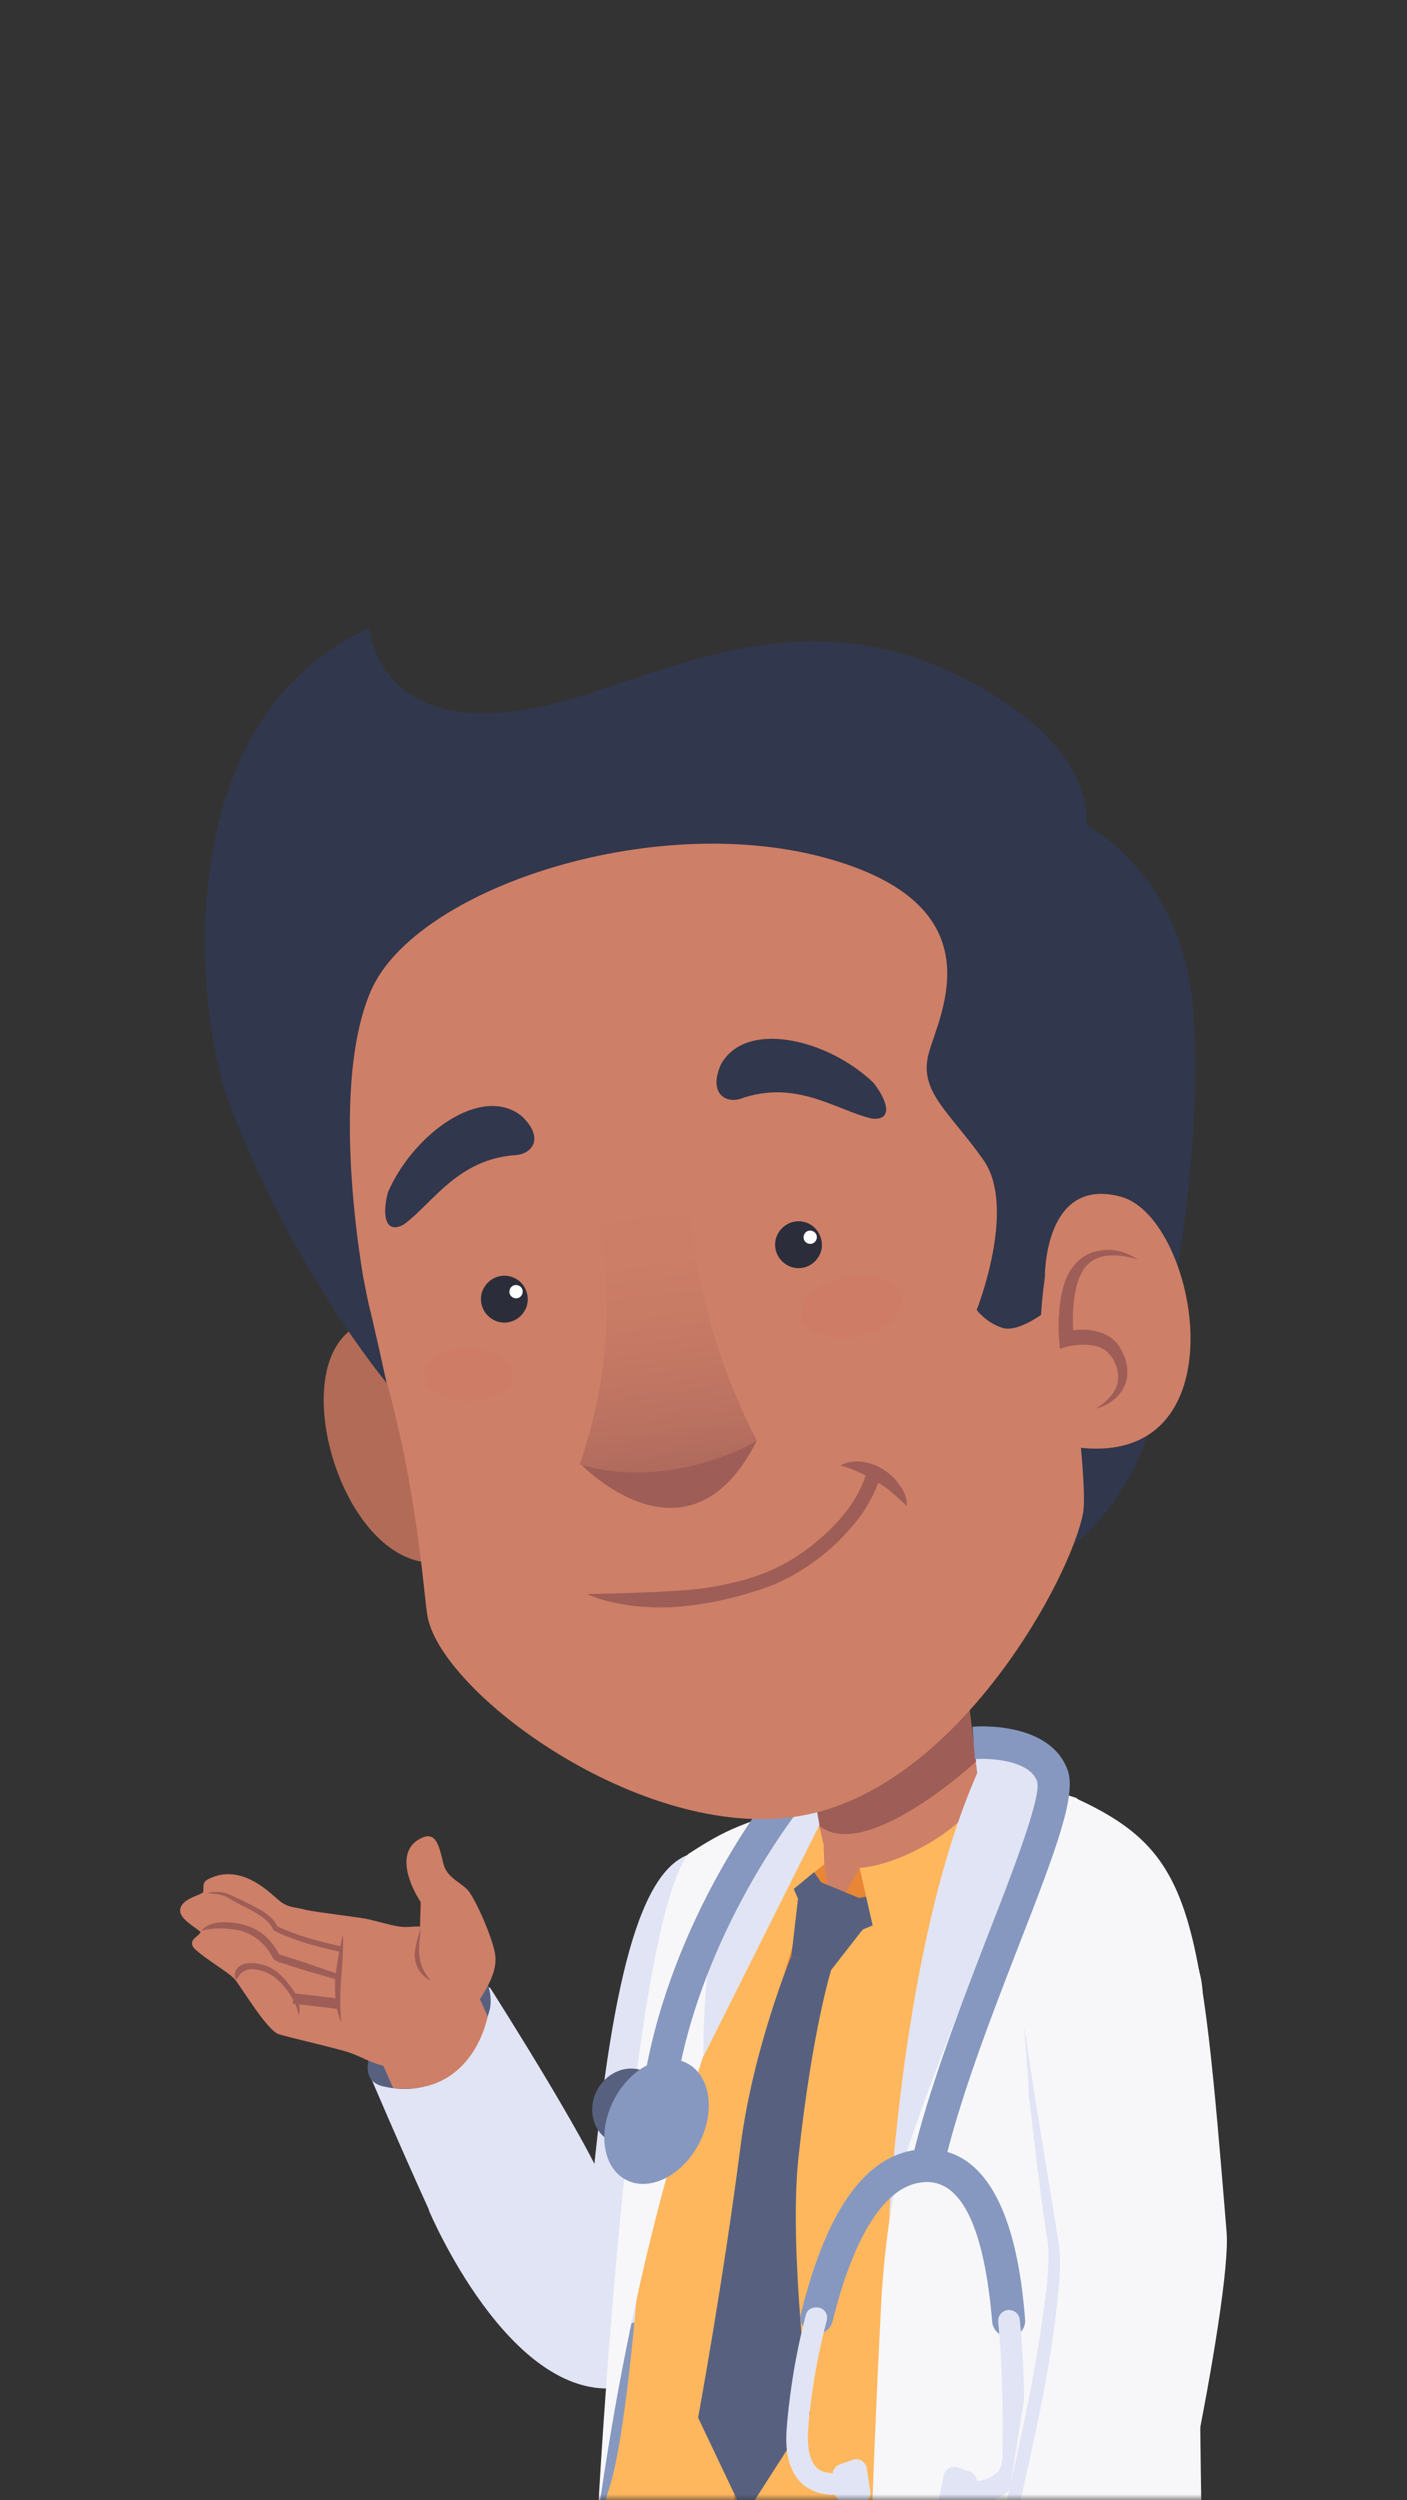 <svg width="125" height="222" viewBox="0 0 125 222" fill="none" xmlns="http://www.w3.org/2000/svg">
<rect x="0" y="0" width="125" height="222" fill="#333333" stroke="none"/>
<mask id="mask0" mask-type="alpha" maskUnits="userSpaceOnUse" x="0" y="0" width="125" height="222">
<rect width="125" height="222" fill="#C4C4C4"/>
</mask>
<g mask="url(#mask0)">
<path d="M32.912 184.416C32.912 184.416 35.249 189.94 38.17 196.368C39.711 199.767 45.607 204.866 47.625 205.185C53.946 206.247 53.999 203.751 54.424 199.926C54.53 199.13 54.158 196.421 54.105 195.358C53.946 192.809 43.535 176.502 43.535 176.502C40.295 175.865 32.062 177.617 32.912 184.416Z" fill="#E1E4F4"/>
<path d="M33.549 180.857C33.549 180.857 31.265 184.629 34.027 185.266C41.517 187.019 43.535 178.361 43.535 178.361C43.535 178.361 44.066 175.864 41.889 174.43C39.711 172.996 33.549 180.857 33.549 180.857Z" fill="#57617F"/>
<path d="M41.889 175.864L43.323 179.051C43.323 179.051 42.101 186.169 34.93 185.425C34.93 185.425 33.496 182.079 33.178 181.707C27.335 174.855 41.889 175.864 41.889 175.864Z" fill="#CE7F67"/>
<path d="M42.579 177.617C43.323 176.449 44.119 175.121 44.013 173.74C43.907 172.359 42.154 168.375 41.464 167.737C40.773 167.1 39.764 166.675 39.445 165.666C39.126 164.657 38.967 162.691 37.692 163.116C35.196 164.019 36.099 166.941 37.374 168.906C37.374 169.65 37.32 170.34 37.32 171.084C36.63 171.031 36.311 171.19 35.514 171.084C34.718 170.978 33.337 170.553 32.54 170.393C31.743 170.234 28.131 169.809 27.175 169.597C26.219 169.331 25.635 169.437 24.838 168.8C24.041 168.162 21.492 165.4 18.57 166.834C17.88 167.153 18.145 167.578 18.039 168.056C17.402 168.428 16.233 168.64 16.021 169.49C15.808 170.34 17.295 171.084 17.827 171.562C17.614 171.987 16.924 172.146 17.083 172.73C17.242 173.368 20.27 175.068 20.854 175.758C21.439 176.449 23.723 180.326 24.785 180.645C25.847 180.964 30.043 181.92 31.106 182.291C32.168 182.663 33.124 183.301 34.611 183.566C36.099 183.832 38.276 183.619 39.711 182.451C41.145 181.282 42.048 179.423 42.579 177.617Z" fill="#CE7F67"/>
<path d="M37.374 171.243C37.321 172.093 37.161 172.943 37.267 173.74C37.321 174.112 37.427 174.537 37.586 174.855C37.745 175.227 38.011 175.546 38.277 175.865C37.852 175.705 37.533 175.387 37.267 175.015C37.002 174.643 36.896 174.165 36.843 173.74C36.843 172.89 37.108 172.04 37.374 171.243Z" fill="#9E5E57"/>
<path d="M21.014 175.811C20.748 175.493 20.854 174.909 21.226 174.643C21.598 174.324 22.023 174.324 22.448 174.324C23.244 174.377 23.988 174.59 24.625 175.121C25.21 175.599 25.688 176.183 26.113 176.821C26.485 177.458 26.75 178.255 26.538 178.998C26.431 178.255 26.113 177.671 25.741 177.086C25.369 176.502 24.891 175.971 24.36 175.546C23.829 175.174 23.138 174.909 22.501 174.855C22.182 174.855 21.863 174.909 21.651 175.068C21.332 175.227 21.226 175.44 21.014 175.811Z" fill="#9E5E57"/>
<path d="M26.06 177.458C27.387 177.617 28.715 177.776 30.043 177.936" stroke="#9E5E57" stroke-width="0.923" stroke-miterlimit="10"/>
<path d="M17.88 171.456C18.252 170.978 18.889 170.765 19.473 170.712C20.057 170.659 20.642 170.712 21.226 170.819C21.81 170.925 22.395 171.137 22.926 171.456C23.457 171.775 23.882 172.2 24.254 172.678C24.36 172.784 24.413 172.943 24.519 173.049L24.732 173.421C24.785 173.527 24.785 173.527 24.891 173.581C24.997 173.634 25.157 173.634 25.263 173.687L26.91 174.218C27.972 174.59 29.087 174.962 30.15 175.333L29.99 175.812C28.875 175.493 27.812 175.174 26.697 174.855L25.05 174.324C24.891 174.271 24.785 174.271 24.625 174.165C24.519 174.112 24.413 174.059 24.36 174.006C24.254 173.899 24.201 173.846 24.201 173.793L23.988 173.421C23.935 173.315 23.829 173.209 23.776 173.103C23.138 172.253 22.182 171.615 21.173 171.403C20.642 171.297 20.057 171.243 19.526 171.243C18.942 171.243 18.411 171.297 17.88 171.456Z" fill="#9E5E57"/>
<path d="M18.411 168.11C18.995 167.95 19.633 167.95 20.217 168.163C20.536 168.269 20.748 168.428 21.014 168.535C21.279 168.641 21.545 168.747 21.811 168.906C22.342 169.172 22.873 169.438 23.404 169.756C23.882 170.075 24.413 170.5 24.679 171.137L24.573 171.031C26.379 171.881 28.344 172.412 30.309 172.837L30.203 173.315C28.238 172.89 26.219 172.359 24.36 171.456L24.307 171.403L24.254 171.297C24.041 170.872 23.617 170.447 23.139 170.128C22.66 169.809 22.182 169.544 21.651 169.278C21.386 169.172 21.12 169.013 20.855 168.853C20.589 168.747 20.323 168.535 20.111 168.428C19.58 168.216 18.995 168.163 18.411 168.11Z" fill="#9E5E57"/>
<path d="M30.468 171.775C30.521 173.103 30.415 174.431 30.309 175.705C30.203 176.98 30.203 178.308 30.309 179.583C29.778 178.361 29.725 176.98 29.778 175.652C29.937 174.324 30.149 173.05 30.468 171.775Z" fill="#9E5E57"/>
<path d="M61.117 164.71C56.071 166.622 53.84 179.582 52.14 199.182C52.14 199.182 42.473 184.15 38.117 196.314C38.117 196.314 45.235 213.258 54.955 212.037L59.364 209.275L60.373 190.79L61.117 164.71Z" fill="#E1E4F4"/>
<path d="M54.955 206.619L53.096 223.669L49.856 260.426C49.644 262.923 51.343 265.207 53.84 265.685C62.923 267.438 67.597 267.863 91.34 267.65L74.715 201.148L54.955 206.619Z" fill="#8698BF"/>
<path d="M83.107 155.68C83.107 155.68 89.375 154.246 93.677 158.601L85.391 164.604L83.107 155.68Z" fill="#E1E4F4"/>
<path d="M67.65 136.983C67.65 136.983 70.837 152.227 73.174 164.232L69.35 169.915L70.996 184.522L95.855 184.204L91.393 168.375L87.622 163.86L85.444 146.491L67.65 136.983Z" fill="#CE7F67"/>
<path d="M85.019 142.666L67.65 137.036C67.65 137.036 70.253 150.209 72.749 162.107C76.892 165.507 86.719 156.424 86.719 156.424L85.019 142.666Z" fill="#9E5E57"/>
<path d="M72.643 162.904C71.209 165.932 73.971 170.075 73.971 170.075C73.971 170.075 87.038 162.745 88.525 162.638C92.881 162.373 95.483 165.507 96.493 166.41C103.823 172.943 96.758 208.213 96.333 210.709C95.855 213.206 93.943 224.626 93.943 224.626C93.943 224.626 89.162 235.302 73.068 231.106C55.964 226.697 54.796 225.157 54.796 225.157C54.796 225.157 53.255 223.404 54.052 221.173C56.389 214.587 58.142 184.416 57.611 179.689C58.142 176.502 63.082 162.692 68.872 162.16C71.528 162.001 72.643 162.904 72.643 162.904Z" fill="#FFB75E"/>
<path d="M68.606 217.721C69.075 217.721 69.456 217.34 69.456 216.871C69.456 216.401 69.075 216.021 68.606 216.021C68.137 216.021 67.756 216.401 67.756 216.871C67.756 217.34 68.137 217.721 68.606 217.721Z" fill="#7FB9C6"/>
<path d="M69.509 207.469C69.979 207.469 70.359 207.088 70.359 206.619C70.359 206.149 69.979 205.769 69.509 205.769C69.04 205.769 68.659 206.149 68.659 206.619C68.659 207.088 69.04 207.469 69.509 207.469Z" fill="#E88636"/>
<path d="M69.509 197.058C69.979 197.058 70.359 196.677 70.359 196.208C70.359 195.738 69.979 195.358 69.509 195.358C69.04 195.358 68.659 195.738 68.659 196.208C68.659 196.677 69.04 197.058 69.509 197.058Z" fill="#E88636"/>
<path d="M70.306 187.497C70.775 187.497 71.156 187.116 71.156 186.647C71.156 186.177 70.775 185.797 70.306 185.797C69.837 185.797 69.456 186.177 69.456 186.647C69.456 187.116 69.837 187.497 70.306 187.497Z" fill="#E88636"/>
<path d="M72.431 169.809C72.431 169.809 67.438 182.504 67.119 196.58C66.747 210.656 65.897 226.591 65.897 226.591" stroke="#E88636" stroke-width="1.809" stroke-miterlimit="10"/>
<path d="M87.728 158.442C86.347 162.054 80.292 165.56 76.361 165.878L78.061 173.368C82.523 171.987 86.241 168.109 89.587 162.851L87.728 158.442Z" fill="#FFB75E"/>
<path d="M72.484 160.886L71.209 162.532L67.544 170.128L73.227 165.56L73.174 163.807L72.484 160.886Z" fill="#FFB75E"/>
<path d="M76.361 165.878L73.971 170.075L76.946 168.428L76.361 165.878Z" fill="#E88636"/>
<path d="M73.228 165.56L73.971 170.075L71.368 167.047L73.228 165.56Z" fill="#E88636"/>
<path d="M72.324 159.982C72.324 159.982 59.045 180.804 53.096 223.616C53.096 223.616 55.805 171.934 61.117 164.657C64.622 162.373 65.897 161.895 72.324 159.982Z" fill="#F7F7FA"/>
<path d="M62.498 182.61L72.802 162.054L72.324 159.398C70.147 159.876 67.544 161.151 65.578 164.709C62.232 170.552 62.498 182.61 62.498 182.61Z" fill="#E1E4F4"/>
<path d="M60.161 184.841C62.445 171.509 70.784 160.992 70.837 160.885L68.606 159.079C68.234 159.504 59.736 170.287 57.292 184.363L60.161 184.841Z" fill="#8698BF"/>
<path d="M58.592 188.53C59.478 186.841 58.954 184.82 57.422 184.016C55.889 183.211 53.929 183.927 53.042 185.616C52.156 187.304 52.679 189.325 54.212 190.13C55.744 190.934 57.705 190.218 58.592 188.53Z" fill="#57617F"/>
<path d="M62.091 190.37C63.591 187.513 63.123 184.312 61.045 183.221C58.967 182.13 56.066 183.562 54.566 186.419C53.066 189.276 53.534 192.476 55.612 193.567C57.69 194.658 60.591 193.227 62.091 190.37Z" fill="#8698BF"/>
<path d="M39.392 124.713C39.392 124.713 37.267 113.771 31.212 118.073C25.157 122.429 31.159 140.861 39.976 138.576C40.029 138.63 41.623 134.699 39.392 124.713Z" fill="#B26B57"/>
<path d="M103.876 118.87C103.876 118.87 103.079 133.955 92.243 139.161C81.46 144.366 94.58 123.332 94.58 123.332L103.876 118.87Z" fill="#31374C"/>
<path d="M40.03 77.811C30.628 83.548 26.75 99.005 31.318 110.053C32.328 112.496 33.071 118.339 33.868 120.995C37.214 132.309 37.639 142.029 38.011 143.676C39.498 150.687 57.771 163.966 71.634 161.151C85.285 158.389 95.165 140.064 96.227 134.327C96.758 131.512 94.368 112.974 91.659 97.517C89.8 86.947 84.223 73.668 74.449 71.756C61.648 69.206 53.096 69.79 40.03 77.811Z" fill="#CE7F67"/>
<path d="M71.634 108.565C70.572 108.194 69.403 108.725 68.978 109.84C68.606 110.903 69.138 112.071 70.253 112.496C71.315 112.868 72.484 112.337 72.909 111.221C73.281 110.159 72.696 108.937 71.634 108.565Z" fill="#2B2E3A"/>
<path d="M72.165 109.309C71.846 109.203 71.528 109.362 71.421 109.681C71.315 109.999 71.475 110.318 71.793 110.424C72.112 110.531 72.431 110.371 72.537 110.053C72.643 109.734 72.484 109.415 72.165 109.309Z" fill="white"/>
<path d="M45.5 113.399C44.438 113.028 43.27 113.559 42.845 114.674C42.473 115.737 43.004 116.905 44.119 117.33C45.182 117.702 46.35 117.171 46.775 116.055C47.147 114.94 46.563 113.771 45.5 113.399Z" fill="#2B2E3A"/>
<path d="M46.032 114.143C45.713 114.037 45.394 114.196 45.288 114.515C45.182 114.833 45.341 115.152 45.66 115.258C45.979 115.365 46.297 115.205 46.404 114.887C46.51 114.568 46.35 114.249 46.032 114.143Z" fill="white"/>
<g opacity="0.2">
<path opacity="0.2" d="M71.209 116.799C71.421 118.287 73.599 119.136 76.096 118.712C78.592 118.287 80.398 116.746 80.186 115.259C79.973 113.772 77.795 112.922 75.299 113.347C72.802 113.772 70.996 115.312 71.209 116.799Z" fill="#EF3F54"/>
<path opacity="0.2" d="M37.639 122.111C37.692 123.439 39.551 124.448 41.729 124.448C43.907 124.448 45.66 123.333 45.553 122.058C45.5 120.73 43.641 119.721 41.464 119.721C39.286 119.774 37.533 120.836 37.639 122.111Z" fill="#EF3F54"/>
</g>
<path d="M77.424 99.323C74.29 98.58 70.731 95.818 65.791 97.57C64.463 97.995 62.923 97.093 64.038 94.543C66.216 90.506 73.599 92.259 77.636 96.189C79.123 98.155 79.123 99.536 77.424 99.323Z" fill="#31374C"/>
<path opacity="0.68" d="M51.821 103.626C51.821 103.626 56.708 115.046 51.502 130.025C51.502 130.025 62.338 134.487 67.225 127.9C67.225 127.9 60.426 115.737 61.117 101.448C61.117 101.395 57.717 103.307 51.821 103.626Z" fill="url(#paint0_linear)"/>
<path d="M51.662 130.079C51.662 130.079 61.17 139.959 67.225 127.954C67.278 127.954 59.736 132.416 51.662 130.079Z" fill="#9E5E57"/>
<path d="M96.492 73.243C96.492 73.243 97.927 66.178 84.86 59.857C70.784 53.058 58.939 59.964 49.484 62.407C33.602 66.497 32.805 55.767 32.805 55.767C14.374 64.16 17.667 90.612 20.164 97.411C25.688 112.443 34.346 122.801 34.346 122.801C34.346 122.801 32.965 116.48 32.699 115.63C32.434 114.78 29.034 96.933 32.965 87.956C36.895 78.979 57.823 71.968 73.28 76.164C88.737 80.36 83.479 90.028 82.523 93.48C81.567 96.933 84.329 98.686 87.356 102.988C90.384 107.237 86.772 116.32 86.772 116.32C86.772 116.32 87.569 117.436 89.056 117.914C90.543 118.392 93.093 116.32 93.093 116.32C96.28 104.475 104.407 113.718 104.407 113.718C104.407 113.718 106.85 101.607 106 89.603C105.097 77.598 96.492 73.243 96.492 73.243Z" fill="#31374C"/>
<path d="M92.828 113.4C92.828 113.4 92.721 104.37 99.626 106.282C106.479 108.194 110.569 130.716 95.377 128.485C95.377 128.432 91.128 125.51 92.828 113.4Z" fill="#CE7F67"/>
<path d="M101.114 111.859C100.158 111.54 99.095 111.381 98.139 111.54C97.183 111.699 96.439 112.284 96.068 113.08C95.643 113.877 95.483 114.833 95.377 115.842C95.271 116.798 95.324 117.808 95.377 118.817L94.58 118.286C95.112 118.126 95.59 118.073 96.121 118.073C96.652 118.073 97.13 118.126 97.661 118.286C98.192 118.445 98.67 118.711 99.042 119.082C99.148 119.189 99.255 119.295 99.308 119.401C99.414 119.507 99.467 119.614 99.52 119.72L99.733 120.092L99.892 120.464C100.105 120.942 100.158 121.473 100.158 122.004C100.158 122.535 99.945 123.066 99.68 123.491C99.095 124.341 98.245 124.872 97.343 125.085C98.139 124.607 98.83 123.969 99.148 123.226C99.467 122.482 99.361 121.632 98.989 120.888C98.83 120.517 98.564 120.251 98.299 119.985C98.033 119.773 97.661 119.614 97.289 119.507C96.546 119.348 95.643 119.401 94.899 119.561L94.156 119.773L94.102 119.029C93.996 117.967 94.049 116.905 94.156 115.842C94.315 114.78 94.527 113.665 95.165 112.708C95.483 112.23 95.908 111.806 96.439 111.487C96.971 111.168 97.555 111.062 98.086 111.009C99.201 110.903 100.211 111.274 101.114 111.859Z" fill="#9E5E57"/>
<path d="M35.886 108.725C38.489 106.813 40.667 102.882 45.925 102.564C47.306 102.404 48.369 101.023 46.35 99.111C42.791 96.243 36.683 100.705 34.452 105.91C33.868 108.247 34.399 109.575 35.886 108.725Z" fill="#31374C"/>
<path d="M52.14 141.551C54.69 141.498 57.133 141.445 59.63 141.286C60.851 141.233 62.073 141.127 63.295 140.914C63.879 140.808 64.516 140.702 65.101 140.542L66.004 140.33L66.853 140.064C69.191 139.321 71.315 138.046 73.121 136.399C74.927 134.806 76.468 132.787 77.052 130.503L78.274 130.822C77.955 132.15 77.317 133.318 76.574 134.434C75.83 135.496 74.927 136.452 73.971 137.355C72.059 139.055 69.775 140.489 67.278 141.233C64.835 142.03 62.285 142.561 59.736 142.72C58.461 142.773 57.186 142.72 55.911 142.561C54.584 142.348 53.309 142.083 52.14 141.551Z" fill="#9E5E57"/>
<path d="M80.558 133.743C80.079 133.265 79.655 132.893 79.23 132.522C78.805 132.15 78.327 131.831 77.849 131.565C77.371 131.247 76.892 130.981 76.361 130.769C75.83 130.503 75.299 130.291 74.662 130.131C75.246 129.813 75.936 129.706 76.627 129.813C77.317 129.919 77.955 130.131 78.486 130.503C79.07 130.875 79.548 131.3 79.92 131.884C80.345 132.415 80.611 133.106 80.558 133.743Z" fill="#9E5E57"/>
<path d="M90.597 158.07C90.597 158.07 79.389 182.451 78.273 204.813C77.317 223.404 75.565 267.862 78.486 269.774C84.488 273.758 100.901 273.811 104.566 271.049C109.666 267.225 105.469 233.177 106.85 177.404C107.01 170.234 95.643 159.663 95.643 159.663L90.597 158.07Z" fill="#F7F7FA"/>
<path d="M86.825 157.433L93.624 158.601C93.624 158.601 79.92 189.409 78.964 197.217C79.017 197.164 80.079 172.73 86.825 157.433Z" fill="#E1E4F4"/>
<path d="M70.518 167.738L72.749 172.943L77.53 170.978L76.945 168.428L74.183 168.906L72.324 166.25L70.518 167.738Z" fill="#57617F"/>
<path d="M72.962 167.153L76.308 168.534L76.68 171.296L73.865 174.908L70.306 173.687L70.89 168.641L72.962 167.153Z" fill="#57617F"/>
<path d="M70.306 173.687C70.306 173.687 66.906 181.867 65.791 190.578C64.251 202.582 62.02 214.693 62.02 214.693L66.163 223.404L71.953 214.374C71.953 214.374 70.04 199.714 70.943 191.534C72.165 180.22 73.865 174.855 73.865 174.855L70.306 173.687Z" fill="#57617F"/>
<path d="M83.798 192.596C85.232 186.382 88.047 179.105 90.543 172.677C93.943 163.966 95.643 159.345 94.846 157.167C93.252 152.812 86.666 153.29 86.4 153.343L86.613 156.211C87.835 156.105 91.446 156.264 92.137 158.177C92.562 159.504 89.959 166.25 87.835 171.668C85.338 178.148 82.47 185.532 80.982 191.959L83.798 192.596Z" fill="#8698BF"/>
<path d="M89.641 207.522C89.694 207.522 89.747 207.522 89.747 207.522C90.544 207.469 91.128 206.778 91.075 205.982C90.756 202.263 89.747 190.897 82.417 190.843C82.417 190.843 82.417 190.843 82.364 190.843C77.317 190.843 73.546 195.73 71.156 205.45C70.944 206.247 71.421 206.991 72.218 207.203C73.015 207.363 73.759 206.938 73.971 206.141C75.087 201.52 77.689 193.765 82.364 193.765C85.498 193.765 87.463 197.961 88.153 206.247C88.26 206.991 88.897 207.522 89.641 207.522Z" fill="#8698BF"/>
<path d="M86.294 222.289C87.197 222.289 88.578 222.129 89.587 221.226C90.172 220.748 90.915 219.792 90.968 218.092C91.022 215.065 91.075 210.55 90.597 205.982C90.543 205.451 90.065 205.079 89.534 205.132C89.003 205.185 88.631 205.663 88.684 206.194C89.109 210.656 89.109 215.118 89.056 218.092C89.056 218.836 88.844 219.42 88.366 219.739C87.569 220.43 86.082 220.376 85.604 220.27C85.072 220.217 84.594 220.536 84.488 221.067C84.382 221.598 84.754 222.076 85.285 222.182C85.391 222.235 85.763 222.289 86.294 222.289Z" fill="#E1E4F4"/>
<path d="M74.024 221.545C74.555 221.545 74.927 221.439 74.98 221.439C75.511 221.332 75.83 220.801 75.671 220.27C75.564 219.739 75.033 219.42 74.502 219.58C74.449 219.58 73.387 219.792 72.643 219.208C72.006 218.677 71.687 217.508 71.793 215.914C71.899 213.737 72.43 209.965 73.44 206.088C73.599 205.557 73.28 205.026 72.749 204.919C72.218 204.813 71.687 205.079 71.581 205.61C70.518 209.647 70.04 213.524 69.881 215.808C69.722 218.092 70.253 219.739 71.421 220.695C72.324 221.386 73.334 221.545 74.024 221.545Z" fill="#E1E4F4"/>
<path d="M73.971 219.845L74.13 221.332C74.183 221.757 74.502 222.076 74.927 222.129L76.308 222.288C76.892 222.342 77.423 221.863 77.317 221.226L76.999 219.155C76.892 218.623 76.361 218.252 75.83 218.411L74.608 218.836C74.183 218.995 73.918 219.42 73.971 219.845Z" fill="#E1E4F4"/>
<path d="M86.826 220.641L86.613 222.129C86.56 222.554 86.188 222.872 85.763 222.872L84.382 222.979C83.798 223.032 83.267 222.501 83.426 221.863L83.851 219.792C83.957 219.26 84.542 218.942 85.073 219.101L86.294 219.526C86.666 219.792 86.879 220.217 86.826 220.641Z" fill="#E1E4F4"/>
<path d="M95.643 159.717C106.107 164.551 106.638 169.703 108.975 198.227C109.453 204.282 102.92 234.718 101.964 234.452C97.767 233.337 94.049 231.584 88.366 229.619L94.049 193.659L88.047 183.938L95.643 159.717Z" fill="#F7F7FA"/>
<path d="M90.968 179.848L91.924 186.063L92.933 192.278L93.943 198.492C94.049 198.97 94.102 199.555 94.155 200.086C94.155 200.351 94.155 200.617 94.155 200.883C94.155 201.148 94.155 201.414 94.155 201.679C94.102 202.742 93.996 203.804 93.89 204.866C93.412 209.062 92.615 213.206 91.712 217.349C90.809 221.492 89.853 225.582 88.79 229.672L88.472 229.087C92.987 230.734 97.501 232.381 102.016 234.08L101.592 234.293C102.123 232.487 102.654 230.734 103.238 228.928C103.769 227.122 104.354 225.369 104.885 223.563C104.46 225.369 104.035 227.175 103.557 228.981C103.132 230.787 102.654 232.593 102.176 234.399L102.07 234.718L101.751 234.612C97.183 233.071 92.615 231.531 88.047 229.937L87.622 229.778L87.728 229.353C88.737 225.263 89.693 221.173 90.543 217.083C91.446 212.993 92.243 208.85 92.774 204.707C92.933 203.698 93.04 202.635 93.093 201.626C93.093 201.361 93.146 201.095 93.146 200.829C93.146 200.564 93.146 200.298 93.146 200.086C93.146 199.555 93.093 199.077 92.987 198.545C92.668 196.474 92.402 194.402 92.137 192.278C91.871 190.206 91.659 188.081 91.393 186.01C91.34 184.044 91.127 181.973 90.968 179.848Z" fill="#E1E4F4"/>
</g>
<defs>
<linearGradient id="paint0_linear" x1="56.175" y1="101.989" x2="59.685" y2="131.497" gradientUnits="userSpaceOnUse">
<stop stop-color="#CE7F67"/>
<stop offset="0.335" stop-color="#CB7D66"/>
<stop offset="0.59" stop-color="#C17663"/>
<stop offset="0.818" stop-color="#B16B5D"/>
<stop offset="1" stop-color="#9E5E57"/>
</linearGradient>
</defs>
</svg>
